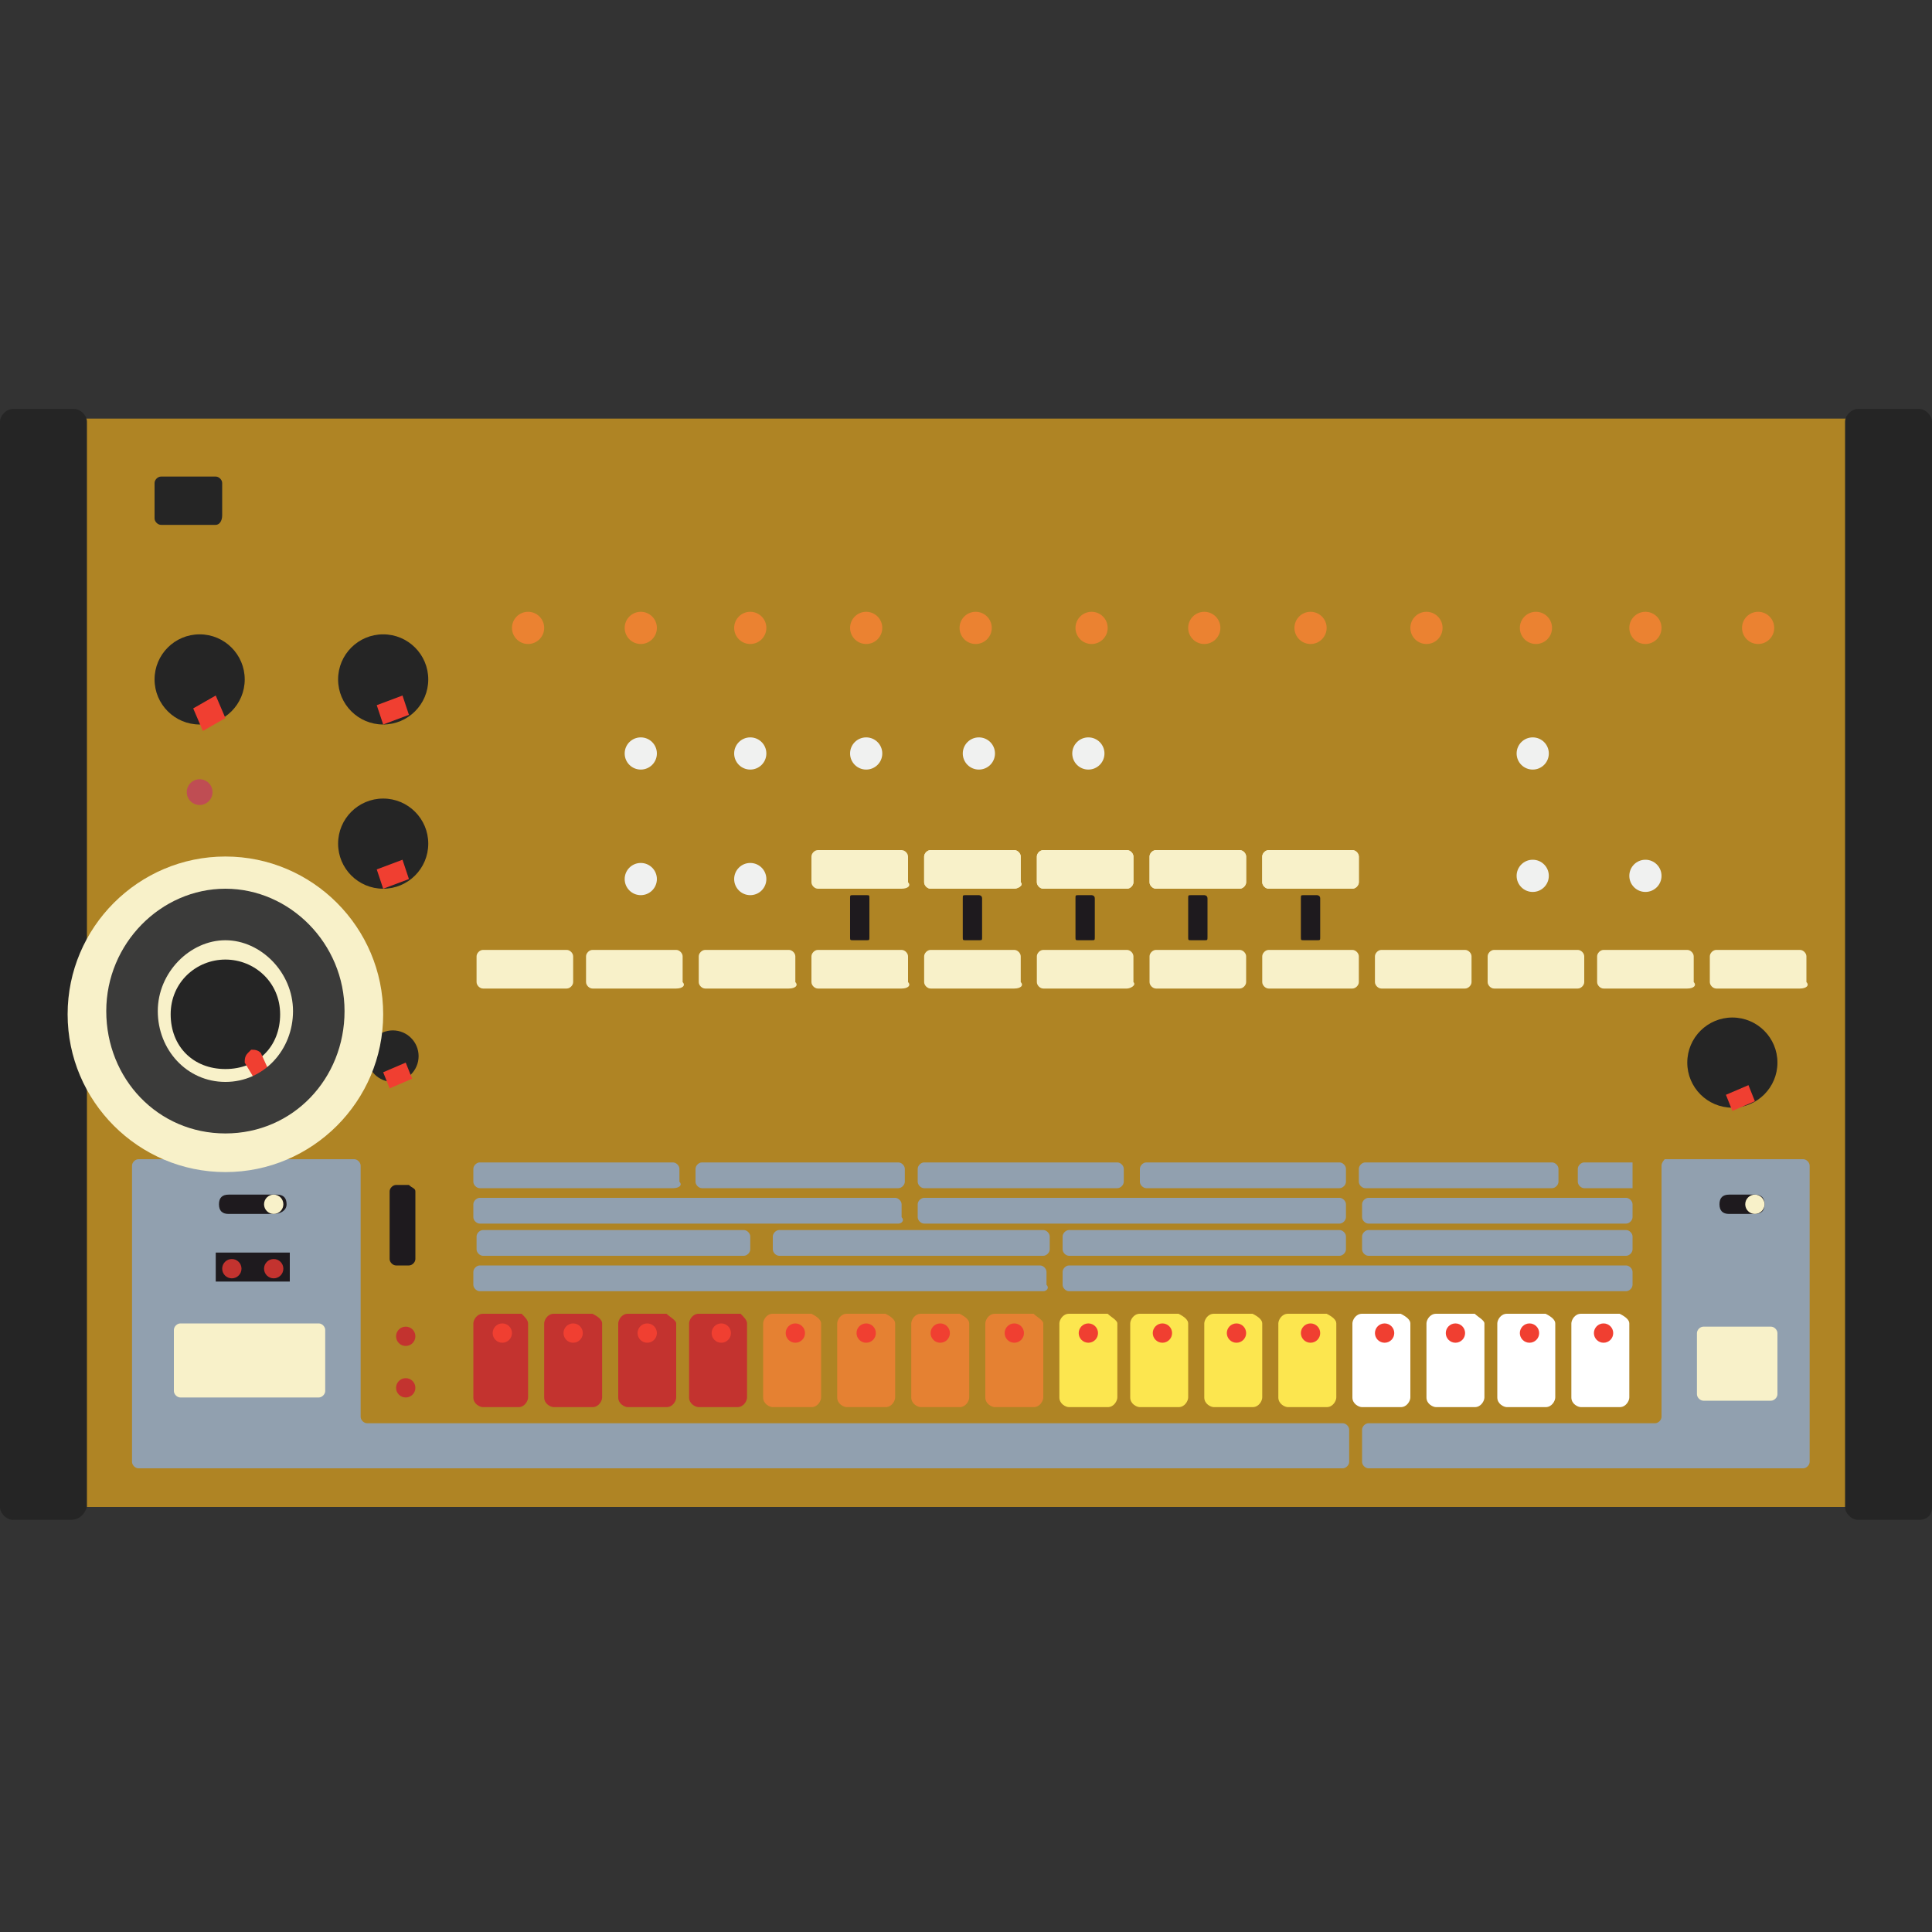 <svg enable-background="new 0 0 60 60" height="60" viewBox="0 0 60 60" width="60" xmlns="http://www.w3.org/2000/svg"><rect x="0" y="0" width="60" height="60" fill="#333333" stroke="none"/><path d="m2.6 13h54.8v33.8h-54.8z" fill="#af8424"/><path d="m2.2 47.2h-1.8c-.2 0-.4-.2-.4-.4v-33.7c0-.2.2-.4.4-.4h1.9c.2 0 .4.2.4.4v33.7c-.1.3-.3.4-.5.4z" fill="#252525"/><path d="m59.6 47.2h-1.9c-.2 0-.4-.2-.4-.4v-33.7c0-.2.2-.4.4-.4h1.9c.2 0 .4.2.4.4v33.7c0 .3-.2.4-.4.4z" fill="#252525"/><circle cx="16.4" cy="19.5" fill="#eb8231" r=".5"/><circle cx="19.9" cy="19.5" fill="#eb8231" r=".5"/><circle cx="23.3" cy="19.5" fill="#eb8231" r=".5"/><circle cx="26.9" cy="19.5" fill="#eb8231" r=".5"/><ellipse cx="30.3" cy="19.5" fill="#eb8231" rx=".5" ry=".5"/><circle cx="33.9" cy="19.5" fill="#eb8231" r=".5"/><circle cx="37.4" cy="19.5" fill="#eb8231" r=".5"/><circle cx="40.7" cy="19.5" fill="#eb8231" r=".5"/><circle cx="44.3" cy="19.5" fill="#eb8231" r=".5"/><circle cx="47.7" cy="19.5" fill="#eb8231" r=".5"/><circle cx="51.1" cy="19.5" fill="#eb8231" r=".5"/><circle cx="54.6" cy="19.5" fill="#eb8231" r=".5"/><path d="m28 30.7h-2.6c-.1 0-.2-.1-.2-.2v-.8c0-.1.1-.2.2-.2h2.6c.1 0 .2.1.2.2v.8c.1.1 0 .2-.2.2z" fill="#f8f1c9"/><path d="m31.5 30.7h-2.6c-.1 0-.2-.1-.2-.2v-.8c0-.1.1-.2.2-.2h2.6c.1 0 .2.1.2.2v.8c.1.1 0 .2-.2.2z" fill="#f8f1c9"/><path d="m35 30.7h-2.6c-.1 0-.2-.1-.2-.2v-.8c0-.1.1-.2.2-.2h2.6c.1 0 .2.1.2.2v.8c.1.1-.1.2-.2.2z" fill="#f8f1c9"/><path d="m38.5 30.7h-2.6c-.1 0-.2-.1-.2-.2v-.8c0-.1.1-.2.2-.2h2.6c.1 0 .2.1.2.2v.8c0 .1-.1.2-.2.2z" fill="#f8f1c9"/><path d="m42 30.7h-2.6c-.1 0-.2-.1-.2-.2v-.8c0-.1.1-.2.2-.2h2.6c.1 0 .2.1.2.2v.8c0 .1-.1.2-.2.2z" fill="#f8f1c9"/><path d="m45.5 30.7h-2.6c-.1 0-.2-.1-.2-.2v-.8c0-.1.1-.2.2-.2h2.6c.1 0 .2.1.2.2v.8c0 .1-.1.2-.2.2z" fill="#f8f1c9"/><path d="m49 30.7h-2.6c-.1 0-.2-.1-.2-.2v-.8c0-.1.1-.2.2-.2h2.6c.1 0 .2.1.2.2v.8c0 .1-.1.2-.2.2z" fill="#f8f1c9"/><path d="m52.4 30.7h-2.6c-.1 0-.2-.1-.2-.2v-.8c0-.1.1-.2.2-.2h2.6c.1 0 .2.1.2.2v.8c.1.1 0 .2-.2.2z" fill="#f8f1c9"/><path d="m55.9 30.7h-2.6c-.1 0-.2-.1-.2-.2v-.8c0-.1.1-.2.2-.2h2.6c.1 0 .2.1.2.2v.8c.1.1 0 .2-.2.2z" fill="#f8f1c9"/><circle cx="6.2" cy="21.1" fill="#252525" r="1.4"/><path d="m6 22 .7-.4.3.7-.7.4z" fill="#f03f31"/><circle cx="11.9" cy="21.1" fill="#252525" r="1.4"/><path d="m11.7 21.9.8-.3.2.6-.8.3z" fill="#f03f31"/><circle cx="12.2" cy="32.8" fill="#252525" r=".8"/><path d="m11.9 33.3.7-.3.2.5-.7.3z" fill="#f03f31"/><circle cx="7" cy="31.5" fill="#252525" r="2.7"/><path d="m27 27.9v1.2c0 .1 0 .1-.1.1h-.4c-.1 0-.1 0-.1-.1v-1.2c0-.1 0-.1.1-.1h.4c.1 0 .1 0 .1.1z" fill="#1e1a1e"/><path d="m20.9 36.9h-6c-.1 0-.2-.1-.2-.2v-.4c0-.1.1-.2.2-.2h6c.1 0 .2.1.2.2v.4c.1.1 0 .2-.2.2z" fill="#91a0af"/><path d="m27.9 36.9h-6.1c-.1 0-.2-.1-.2-.2v-.4c0-.1.1-.2.2-.2h6.1c.1 0 .2.1.2.2v.4c0 .1-.1.2-.2.2z" fill="#91a0af"/><path d="m34.7 36.9h-6c-.1 0-.2-.1-.2-.2v-.4c0-.1.1-.2.2-.2h6c.1 0 .2.1.2.2v.4c0 .1-.1.2-.2.2z" fill="#91a0af"/><path d="m32.4 39h-8.2c-.1 0-.2-.1-.2-.2v-.4c0-.1.1-.2.2-.2h8.2c.1 0 .2.1.2.2v.4c0 .1-.1.2-.2.2z" fill="#91a0af"/><path d="m23.1 39h-8.1c-.1 0-.2-.1-.2-.2v-.4c0-.1.1-.2.2-.2h8.1c.1 0 .2.1.2.2v.4c0 .1-.1.2-.2.2z" fill="#91a0af"/><path d="m41.6 36.9h-6c-.1 0-.2-.1-.2-.2v-.4c0-.1.1-.2.2-.2h6c.1 0 .2.1.2.2v.4c0 .1-.1.2-.2.2z" fill="#91a0af"/><path d="m48.2 36.9h-5.8c-.1 0-.2-.1-.2-.2v-.4c0-.1.1-.2.2-.2h5.8c.1 0 .2.1.2.2v.4c0 .1-.1.2-.2.2z" fill="#91a0af"/><path d="m50.5 38h-8c-.1 0-.2-.1-.2-.2v-.4c0-.1.1-.2.2-.2h8c.1 0 .2.1.2.2v.4c0 .1-.1.2-.2.2z" fill="#91a0af"/><path d="m41.6 38h-12.9c-.1 0-.2-.1-.2-.2v-.4c0-.1.1-.2.2-.2h12.9c.1 0 .2.1.2.2v.4c0 .1-.1.2-.2.2z" fill="#91a0af"/><path d="m27.9 38h-13c-.1 0-.2-.1-.2-.2v-.4c0-.1.1-.2.2-.2h12.9c.1 0 .2.1.2.2v.4c.1.1 0 .2-.1.2z" fill="#91a0af"/><path d="m32.4 40.1h-17.5c-.1 0-.2-.1-.2-.2v-.4c0-.1.1-.2.2-.2h17.4c.1 0 .2.1.2.2v.4c.1.1 0 .2-.1.2z" fill="#91a0af"/><path d="m50.5 39h-8c-.1 0-.2-.1-.2-.2v-.4c0-.1.1-.2.2-.2h8c.1 0 .2.1.2.2v.4c0 .1-.1.2-.2.2z" fill="#91a0af"/><path d="m41.6 39h-8.4c-.1 0-.2-.1-.2-.2v-.4c0-.1.1-.2.2-.2h8.4c.1 0 .2.1.2.2v.4c0 .1-.1.2-.2.2z" fill="#91a0af"/><path d="m50.5 40.1h-17.3c-.1 0-.2-.1-.2-.2v-.4c0-.1.1-.2.2-.2h17.3c.1 0 .2.1.2.2v.4c0 .1-.1.2-.2.2z" fill="#91a0af"/><path d="m50.7 36.9h-1.5c-.1 0-.2-.1-.2-.2v-.4c0-.1.1-.2.2-.2h1.5z" fill="#91a0af"/><path d="m11.2 44v-7.8c0-.1-.1-.2-.2-.2h-6.7c-.1 0-.2.1-.2.2v9.2c0 .1.1.2.2.2h7 30.4c.1 0 .2-.1.2-.2v-1c0-.1-.1-.2-.2-.2h-30.3c-.1 0-.2-.1-.2-.2z" fill="#91a0af"/><path d="m51.6 36.2v7.8c0 .1-.1.2-.2.2h-8.9c-.1 0-.2.1-.2.2v1c0 .1.1.2.2.2h9 3.5 1c.1 0 .2-.1.2-.2v-9.2c0-.1-.1-.2-.2-.2h-4.3s-.1.1-.1.2z" fill="#91a0af"/><path d="m6.7 16.3h-1.7c-.1 0-.2-.1-.2-.2v-1.1c0-.1.1-.2.2-.2h1.7c.1 0 .2.1.2.2v1c0 .2-.1.3-.2.3z" fill="#252525"/><circle cx="6.2" cy="24.6" fill="#bf4d53" r=".4"/><path d="m7 36.4c-2.7 0-4.9-2.2-4.9-4.9s2.2-4.9 4.9-4.9 4.9 2.2 4.9 4.9-2.2 4.9-4.9 4.9zm0-6.6c-.9 0-1.7.7-1.7 1.7s.7 1.7 1.7 1.7 1.7-.7 1.7-1.7-.8-1.7-1.7-1.7z" fill="#f8f1c9"/><path d="m8.6 33.8-.4.2-.6-1c0-.1 0-.2.1-.3l.1-.1c.1 0 .2 0 .3.1z" fill="#f03f31"/><path d="m16.4 41.1v2.3c0 .1-.1.3-.3.3h-1.1c-.1 0-.3-.1-.3-.3v-2.3c0-.1.1-.3.3-.3h1.2c.1.1.2.2.2.3z" fill="#c3332f"/><path d="m18.7 41.1v2.3c0 .1-.1.3-.3.3h-1.2c-.1 0-.3-.1-.3-.3v-2.3c0-.1.1-.3.3-.3h1.2c.2.1.3.2.3.3z" fill="#c3332f"/><path d="m21 41.1v2.3c0 .1-.1.3-.3.3h-1.2c-.1 0-.3-.1-.3-.3v-2.3c0-.1.1-.3.3-.3h1.2c.1.1.3.2.3.3z" fill="#c3332f"/><path d="m23.2 41.1v2.3c0 .1-.1.3-.3.3h-1.2c-.1 0-.3-.1-.3-.3v-2.3c0-.1.1-.3.3-.3h1.3c.1.1.2.2.2.3z" fill="#c3332f"/><path d="m25.5 41.1v2.3c0 .1-.1.3-.3.3h-1.2c-.1 0-.3-.1-.3-.3v-2.3c0-.1.1-.3.3-.3h1.2c.2.1.3.2.3.3z" fill="#e58132"/><path d="m27.8 41.1v2.3c0 .1-.1.3-.3.3h-1.2c-.1 0-.3-.1-.3-.3v-2.3c0-.1.1-.3.3-.3h1.2c.2.1.3.2.3.3z" fill="#e58132"/><path d="m30.1 41.1v2.3c0 .1-.1.3-.3.3h-1.2c-.1 0-.3-.1-.3-.3v-2.3c0-.1.1-.3.3-.3h1.2c.2.1.3.2.3.3z" fill="#e58132"/><path d="m32.4 41.1v2.3c0 .1-.1.3-.3.3h-1.2c-.1 0-.3-.1-.3-.3v-2.3c0-.1.1-.3.3-.3h1.2c.1.1.3.2.3.3z" fill="#e58132"/><path d="m34.7 41.1v2.3c0 .1-.1.3-.3.3h-1.2c-.1 0-.3-.1-.3-.3v-2.3c0-.1.1-.3.3-.3h1.2c.1.1.3.2.3.3z" fill="#fce64f"/><path d="m36.9 41.1v2.3c0 .1-.1.3-.3.3h-1.2c-.1 0-.3-.1-.3-.3v-2.3c0-.1.1-.3.3-.3h1.2c.2.1.3.2.3.3z" fill="#fce64f"/><path d="m39.2 41.1v2.3c0 .1-.1.3-.3.3h-1.2c-.1 0-.3-.1-.3-.3v-2.3c0-.1.1-.3.3-.3h1.2c.2.1.3.2.3.3z" fill="#fce64f"/><path d="m41.5 41.1v2.3c0 .1-.1.3-.3.3h-1.2c-.1 0-.3-.1-.3-.3v-2.3c0-.1.1-.3.3-.3h1.2c.2.1.3.2.3.3z" fill="#fce64f"/><path d="m43.8 41.1v2.3c0 .1-.1.3-.3.3h-1.2c-.1 0-.3-.1-.3-.3v-2.3c0-.1.1-.3.3-.3h1.2c.2.1.3.2.3.3z" fill="#fff"/><path d="m46.1 41.1v2.3c0 .1-.1.3-.3.3h-1.2c-.1 0-.3-.1-.3-.3v-2.3c0-.1.1-.3.3-.3h1.2c.1.1.3.2.3.3z" fill="#fff"/><path d="m48.3 41.1v2.3c0 .1-.1.3-.3.3h-1.2c-.1 0-.3-.1-.3-.3v-2.3c0-.1.1-.3.3-.3h1.2c.2.1.3.2.3.3z" fill="#fff"/><path d="m50.6 41.1v2.3c0 .1-.1.3-.3.3h-1.2c-.1 0-.3-.1-.3-.3v-2.3c0-.1.1-.3.3-.3h1.2c.2.1.3.2.3.3z" fill="#fff"/><path d="m12.9 37v2.1c0 .1-.1.2-.2.2h-.4c-.1 0-.2-.1-.2-.2v-2.1c0-.1.1-.2.2-.2h.4c.1.1.2.1.2.2z" fill="#1e1a1e"/><path d="m9.9 43.4h-4.3c-.1 0-.2-.1-.2-.2v-1.9c0-.1.1-.2.2-.2h4.3c.1 0 .2.1.2.2v1.9c0 .1-.1.2-.2.2z" fill="#f8f1c9"/><path d="m55 43.5h-2.1c-.1 0-.2-.1-.2-.2v-1.9c0-.1.1-.2.2-.2h2.1c.1 0 .2.1.2.2v1.9c0 .1-.1.2-.2.2z" fill="#f8f1c9"/><circle cx="12.6" cy="41.5" fill="#c3332f" r=".3"/><circle cx="12.6" cy="43.1" fill="#c3332f" r=".3"/><path d="m8.5 37.7h-1.4c-.2 0-.3-.1-.3-.3s.1-.3.3-.3h1.5c.2 0 .3.1.3.3s-.2.3-.4.3z" fill="#1e1a1e"/><circle cx="8.5" cy="37.4" fill="#f8f1c9" r=".3"/><path d="m54.5 37.7h-.8c-.2 0-.3-.1-.3-.3s.1-.3.3-.3h.8c.2 0 .3.1.3.3s-.1.3-.3.3z" fill="#1e1a1e"/><circle cx="54.5" cy="37.4" fill="#f8f1c9" r=".3"/><circle cx="11.9" cy="26.2" fill="#252525" r="1.4"/><path d="m11.7 27 .8-.3.2.6-.8.3z" fill="#f03f31"/><circle cx="53.8" cy="33" fill="#252525" r="1.4"/><g fill="#f03f31"><path d="m53.6 34 .7-.3.2.5-.7.3z"/><circle cx="24.7" cy="41.4" r=".3"/><circle cx="22.4" cy="41.4" r=".3"/><circle cx="20.1" cy="41.4" r=".3"/><circle cx="17.8" cy="41.4" r=".3"/><circle cx="15.6" cy="41.4" r=".3"/><circle cx="36.1" cy="41.4" r=".3"/><circle cx="33.8" cy="41.4" r=".3"/><circle cx="31.5" cy="41.4" r=".3"/><circle cx="29.2" cy="41.4" r=".3"/><circle cx="26.9" cy="41.4" r=".3"/><circle cx="38.4" cy="41.4" r=".3"/><circle cx="49.8" cy="41.4" r=".3"/><circle cx="47.5" cy="41.4" r=".3"/><circle cx="45.2" cy="41.4" r=".3"/><circle cx="43" cy="41.4" r=".3"/><circle cx="40.7" cy="41.4" r=".3"/></g><path d="m6.7 38.9h2.3v.9h-2.3z" fill="#1e1a1e"/><circle cx="8.5" cy="39.4" fill="#c3332f" r=".3"/><circle cx="7.2" cy="39.4" fill="#c3332f" r=".3"/><circle cx="33.8" cy="23.4" fill="#f0f1f0" r=".5"/><circle cx="19.9" cy="23.4" fill="#f0f1f0" r=".5"/><circle cx="23.3" cy="23.4" fill="#f0f1f0" r=".5"/><circle cx="26.9" cy="23.4" fill="#f0f1f0" r=".5"/><circle cx="30.4" cy="23.4" fill="#f0f1f0" r=".5"/><circle cx="19.9" cy="27.3" fill="#f0f1f0" r=".5"/><circle cx="23.3" cy="27.3" fill="#f0f1f0" r=".5"/><circle cx="47.6" cy="27.2" fill="#f0f1f0" r=".5"/><circle cx="51.1" cy="27.2" fill="#f0f1f0" r=".5"/><circle cx="47.6" cy="23.4" fill="#f0f1f0" r=".5"/><path d="m7 35.2c-2.1 0-3.7-1.7-3.7-3.8s1.7-3.8 3.7-3.8 3.7 1.7 3.7 3.8-1.6 3.8-3.7 3.8zm0-6c-1.1 0-2.1 1-2.1 2.2s.9 2.2 2.1 2.2 2.1-1 2.1-2.2-1-2.2-2.1-2.2z" fill="#3b3b3a"/><path d="m17.6 30.7h-2.6c-.1 0-.2-.1-.2-.2v-.8c0-.1.1-.2.2-.2h2.6c.1 0 .2.1.2.2v.8c0 .1-.1.2-.2.2z" fill="#f8f1c9"/><path d="m21 30.7h-2.6c-.1 0-.2-.1-.2-.2v-.8c0-.1.1-.2.2-.2h2.6c.1 0 .2.1.2.2v.8c.1.1 0 .2-.2.2z" fill="#f8f1c9"/><path d="m24.5 30.7h-2.6c-.1 0-.2-.1-.2-.2v-.8c0-.1.1-.2.2-.2h2.6c.1 0 .2.1.2.2v.8c.1.1 0 .2-.2.2z" fill="#f8f1c9"/><path d="m28 27.6h-2.6c-.1 0-.2-.1-.2-.2v-.8c0-.1.1-.2.2-.2h2.6c.1 0 .2.1.2.2v.8c.1.1 0 .2-.2.2z" fill="#f8f1c9"/><path d="m31.5 27.6h-2.6c-.1 0-.2-.1-.2-.2v-.8c0-.1.1-.2.2-.2h2.6c.1 0 .2.1.2.2v.8c.1.1-.1.2-.2.2z" fill="#f8f1c9"/><path d="m35 27.6h-2.6c-.1 0-.2-.1-.2-.2v-.8c0-.1.1-.2.2-.2h2.6c.1 0 .2.1.2.2v.8c0 .1-.1.2-.2.2z" fill="#f8f1c9"/><path d="m38.5 27.6h-2.6c-.1 0-.2-.1-.2-.2v-.8c0-.1.1-.2.2-.2h2.6c.1 0 .2.1.2.2v.8c0 .1-.1.2-.2.2z" fill="#f8f1c9"/><path d="m42 27.6h-2.6c-.1 0-.2-.1-.2-.2v-.8c0-.1.1-.2.2-.2h2.6c.1 0 .2.1.2.2v.8c0 .1-.1.2-.2.2z" fill="#f8f1c9"/><path d="m30.5 27.9v1.2c0 .1 0 .1-.1.1h-.4c-.1 0-.1 0-.1-.1v-1.2c0-.1 0-.1.1-.1h.4s.1 0 .1.1z" fill="#1e1a1e"/><path d="m31.5 27.6h-2.6c-.1 0-.2-.1-.2-.2v-.8c0-.1.1-.2.2-.2h2.6c.1 0 .2.1.2.2v.8c.1.1-.1.2-.2.2z" fill="#f8f1c9"/><path d="m34 27.9v1.2c0 .1 0 .1-.1.1h-.4c-.1 0-.1 0-.1-.1v-1.2c0-.1 0-.1.1-.1h.4s.1 0 .1.1z" fill="#1e1a1e"/><path d="m35 27.6h-2.6c-.1 0-.2-.1-.2-.2v-.8c0-.1.1-.2.2-.2h2.6c.1 0 .2.1.2.2v.8c0 .1-.1.2-.2.2z" fill="#f8f1c9"/><path d="m37.5 27.9v1.2c0 .1 0 .1-.1.1h-.4c-.1 0-.1 0-.1-.1v-1.2c0-.1 0-.1.1-.1h.4s.1 0 .1.1z" fill="#1e1a1e"/><path d="m38.5 27.6h-2.6c-.1 0-.2-.1-.2-.2v-.8c0-.1.1-.2.2-.2h2.6c.1 0 .2.1.2.2v.8c0 .1-.1.2-.2.2z" fill="#f8f1c9"/><path d="m41 27.9v1.2c0 .1 0 .1-.1.1h-.4c-.1 0-.1 0-.1-.1v-1.2c0-.1 0-.1.1-.1h.4s.1 0 .1.1z" fill="#1e1a1e"/><path d="m42 27.6h-2.6c-.1 0-.2-.1-.2-.2v-.8c0-.1.1-.2.2-.2h2.6c.1 0 .2.1.2.2v.8c0 .1-.1.2-.2.2z" fill="#f8f1c9"/></svg>